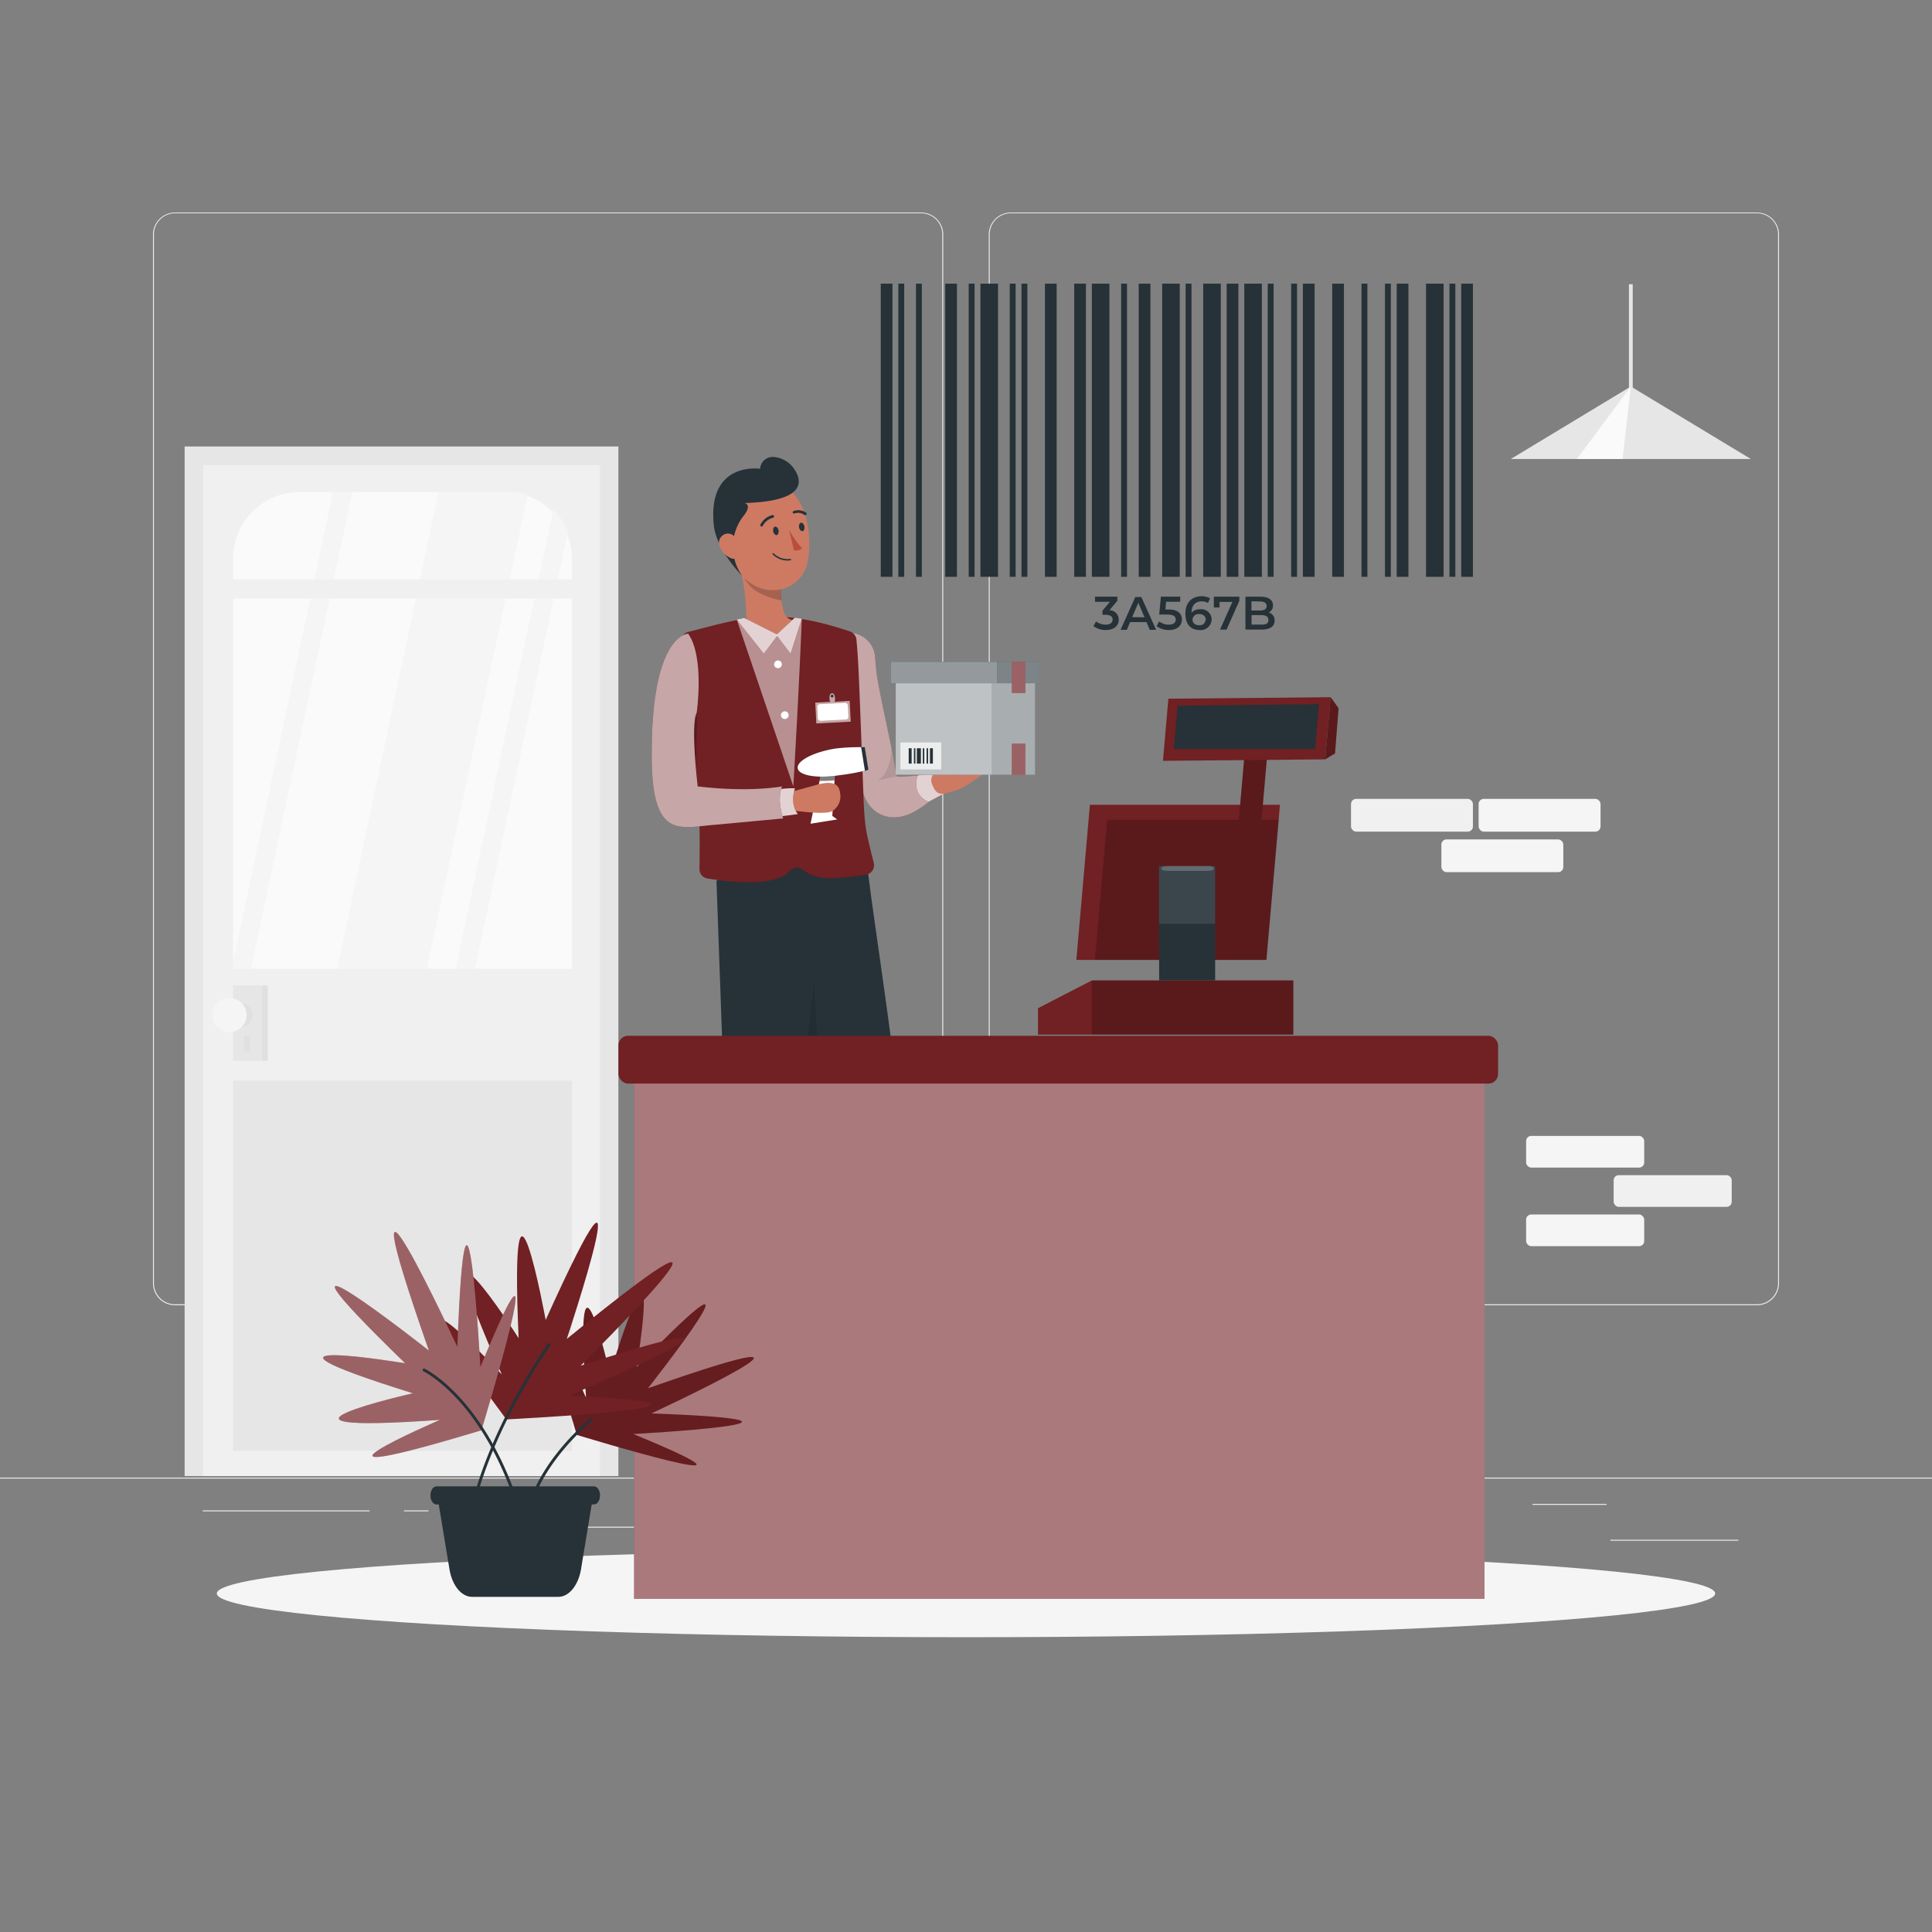 <svg xmlns="http://www.w3.org/2000/svg" viewBox="0 0 500 500"><rect x="0" y="0" width="500" height="500" fill="#808080" stroke="none"/><g id="freepik--background-complete--inject-31"><rect x="416.78" y="398.49" width="33.12" height="0.25" style="fill:#ebebeb"></rect><rect x="322.53" y="401.21" width="8.69" height="0.25" style="fill:#ebebeb"></rect><rect x="396.59" y="389.21" width="19.19" height="0.25" style="fill:#ebebeb"></rect><rect x="52.46" y="390.89" width="43.19" height="0.25" style="fill:#ebebeb"></rect><rect x="104.56" y="390.89" width="6.33" height="0.25" style="fill:#ebebeb"></rect><rect x="131.47" y="395.11" width="93.68" height="0.25" style="fill:#ebebeb"></rect><path d="M238.4,337.8H45.3a5.71,5.71,0,0,1-5.71-5.71V60.66A5.71,5.71,0,0,1,45.3,55H238.4a5.71,5.71,0,0,1,5.71,5.71V332.09A5.71,5.71,0,0,1,238.4,337.8ZM45.3,55.2a5.47,5.47,0,0,0-5.46,5.46V332.09a5.47,5.47,0,0,0,5.46,5.46H238.4a5.47,5.47,0,0,0,5.46-5.46V60.66a5.47,5.47,0,0,0-5.46-5.46Z" style="fill:#ebebeb"></path><path d="M454.7,337.8H261.6a5.71,5.71,0,0,1-5.71-5.71V60.66A5.71,5.71,0,0,1,261.6,55H454.7a5.71,5.71,0,0,1,5.71,5.71V332.09A5.71,5.71,0,0,1,454.7,337.8ZM261.6,55.2a5.47,5.47,0,0,0-5.46,5.46V332.09a5.47,5.47,0,0,0,5.46,5.46H454.7a5.47,5.47,0,0,0,5.46-5.46V60.66a5.47,5.47,0,0,0-5.46-5.46Z" style="fill:#ebebeb"></path><rect y="382.4" width="500" height="0.25" style="fill:#ebebeb"></rect><rect x="47.78" y="115.55" width="112.26" height="266.46" style="fill:#e6e6e6"></rect><rect x="52.56" y="120.38" width="102.71" height="261.63" style="fill:#f0f0f0"></rect><rect x="60.33" y="154.89" width="87.72" height="95.82" style="fill:#fafafa"></rect><rect x="60.33" y="279.68" width="87.72" height="95.82" style="fill:#e6e6e6"></rect><path d="M77.61,127.32h53.16A17.28,17.28,0,0,1,148,144.6v5.33a0,0,0,0,1,0,0H60.33a0,0,0,0,1,0,0V144.6a17.28,17.28,0,0,1,17.28-17.28Z" style="fill:#fafafa"></path><rect x="60.33" y="255.02" width="7.49" height="19.52" style="fill:#e6e6e6"></rect><rect x="67.82" y="255.02" width="1.47" height="19.52" transform="translate(137.11 529.56) rotate(180)" style="fill:#e0e0e0"></rect><path d="M65.34,262.69a3.16,3.16,0,1,1-3.15-3.16A3.16,3.16,0,0,1,65.34,262.69Z" style="fill:#e0e0e0"></path><rect x="63.12" y="268.15" width="1.63" height="3.95" style="fill:#e0e0e0"></rect><path d="M63.81,262.69a4.42,4.42,0,1,1-4.41-4.42A4.4,4.4,0,0,1,63.81,262.69Z" style="fill:#f5f5f5"></path><polygon points="91.19 127.32 86.17 127.32 81.36 149.93 86.38 149.93 91.19 127.32" style="fill:#f5f5f5"></polygon><path d="M147,137.63a16.11,16.11,0,0,0-3.79-5.76l-3.84,18.06h5Z" style="fill:#f5f5f5"></path><path d="M136.57,128a16.16,16.16,0,0,0-4.58-.67H113.48l-4.81,22.61H131.9Z" style="fill:#f5f5f5"></path><polygon points="85.33 154.89 80.31 154.89 60.33 248.9 60.33 250.71 64.96 250.71 85.33 154.89" style="fill:#f5f5f5"></polygon><polygon points="130.85 154.89 107.62 154.89 87.25 250.71 110.48 250.71 130.85 154.89" style="fill:#f5f5f5"></polygon><polygon points="143.3 154.89 138.28 154.89 117.92 250.71 122.93 250.71 143.3 154.89" style="fill:#f5f5f5"></polygon><rect x="421.57" y="73.56" width="0.98" height="29.07" style="fill:#e6e6e6"></rect><polygon points="453.12 118.79 422.06 100.02 390.99 118.79 453.12 118.79" style="fill:#e6e6e6"></polygon><polygon points="419.91 118.79 422.06 100.02 408.09 118.79 419.91 118.79" style="fill:#fafafa"></polygon><rect x="394.96" y="293.97" width="30.56" height="8.2" rx="1.32" style="fill:#f5f5f5"></rect><rect x="394.96" y="314.31" width="30.56" height="8.2" rx="1.32" style="fill:#f5f5f5"></rect><rect x="417.61" y="304.13" width="30.56" height="8.2" rx="1.32" style="fill:#f0f0f0"></rect><rect x="373.03" y="217.24" width="31.55" height="8.47" rx="1.32" transform="translate(777.61 442.95) rotate(180)" style="fill:#f5f5f5"></rect><rect x="382.66" y="206.75" width="31.55" height="8.47" rx="1.32" transform="translate(796.88 421.97) rotate(180)" style="fill:#f5f5f5"></rect><rect x="349.64" y="206.75" width="31.55" height="8.47" rx="1.32" transform="translate(730.83 421.97) rotate(180)" style="fill:#f0f0f0"></rect></g><g id="freepik--Shadow--inject-31"><ellipse id="freepik--path--inject-31" cx="250" cy="412.39" rx="193.89" ry="11.32" style="fill:#f5f5f5"></ellipse></g><g id="freepik--Barcode--inject-31"><g id="freepik--barcode--inject-31"><rect x="227.94" y="73.41" width="3.03" height="75.87" style="fill:#263238"></rect><rect x="232.49" y="73.41" width="1.52" height="75.87" style="fill:#263238"></rect><rect x="237.05" y="73.41" width="1.52" height="75.87" style="fill:#263238"></rect><rect x="244.63" y="73.41" width="3.03" height="75.87" style="fill:#263238"></rect><rect x="250.7" y="73.41" width="1.52" height="75.87" style="fill:#263238"></rect><rect x="253.74" y="73.41" width="4.55" height="75.87" style="fill:#263238"></rect><rect x="261.32" y="73.41" width="1.52" height="75.87" style="fill:#263238"></rect><rect x="264.36" y="73.41" width="1.52" height="75.87" style="fill:#263238"></rect><rect x="270.43" y="73.41" width="3.03" height="75.87" style="fill:#263238"></rect><rect x="278.01" y="73.41" width="3.03" height="75.87" style="fill:#263238"></rect><rect x="282.57" y="73.41" width="4.55" height="75.87" style="fill:#263238"></rect><rect x="290.15" y="73.41" width="1.52" height="75.87" style="fill:#263238"></rect><rect x="294.7" y="73.41" width="3.03" height="75.87" style="fill:#263238"></rect><rect x="300.77" y="73.41" width="4.55" height="75.87" style="fill:#263238"></rect><rect x="306.84" y="73.41" width="1.52" height="75.87" style="fill:#263238"></rect><rect x="311.39" y="73.41" width="4.55" height="75.87" style="fill:#263238"></rect><rect x="317.46" y="73.41" width="3.03" height="75.87" style="fill:#263238"></rect><rect x="322.02" y="73.41" width="4.55" height="75.87" style="fill:#263238"></rect><rect x="328.09" y="73.41" width="1.52" height="75.87" style="fill:#263238"></rect><rect x="334.15" y="73.41" width="1.52" height="75.87" style="fill:#263238"></rect><rect x="337.19" y="73.41" width="3.03" height="75.87" style="fill:#263238"></rect><rect x="344.78" y="73.41" width="3.03" height="75.87" style="fill:#263238"></rect><rect x="352.36" y="73.41" width="1.52" height="75.87" style="fill:#263238"></rect><rect x="358.43" y="73.41" width="1.52" height="75.87" style="fill:#263238"></rect><rect x="361.47" y="73.41" width="3.03" height="75.87" style="fill:#263238"></rect><rect x="369.05" y="73.41" width="4.55" height="75.87" style="fill:#263238"></rect><rect x="375.12" y="73.41" width="1.52" height="75.87" style="fill:#263238"></rect><rect x="378.16" y="73.41" width="3.03" height="75.87" style="fill:#263238"></rect><path d="M289.53,160.38c0,1.43-1.08,2.67-3.36,2.67a5.33,5.33,0,0,1-3.19-1l.68-1.23a4,4,0,0,0,2.49.84c1.13,0,1.79-.5,1.79-1.29s-.56-1.26-1.84-1.26h-.78v-1.08l1.93-2.29h-3.86v-1.33h5.79v1.06l-2.06,2.45A2.43,2.43,0,0,1,289.53,160.38Z" style="fill:#263238"></path><path d="M296.72,161h-4.25l-.84,2H290l3.82-8.5h1.55l3.84,8.5h-1.65Zm-.52-1.24L294.6,156,293,159.72Z" style="fill:#263238"></path><path d="M305.87,160.32c0,1.49-1.08,2.73-3.36,2.73a5.31,5.31,0,0,1-3.19-1l.67-1.23a4,4,0,0,0,2.5.84c1.12,0,1.79-.5,1.79-1.3s-.52-1.32-2.28-1.32H300l.44-4.63h5v1.33h-3.65l-.18,2h.81C304.86,157.72,305.87,158.81,305.87,160.32Z" style="fill:#263238"></path><path d="M313.57,160.29a2.83,2.83,0,0,1-3.11,2.76c-2.32,0-3.68-1.49-3.68-4.22,0-2.91,1.7-4.52,4.17-4.52a4.31,4.31,0,0,1,2.23.55l-.58,1.19a2.94,2.94,0,0,0-1.62-.41c-1.6,0-2.61,1-2.61,2.92h0a2.92,2.92,0,0,1,2.27-.88A2.66,2.66,0,0,1,313.57,160.29Zm-1.53.08c0-.89-.67-1.45-1.7-1.45a1.54,1.54,0,0,0-1.72,1.46c0,.8.63,1.43,1.76,1.43A1.47,1.47,0,0,0,312,160.37Z" style="fill:#263238"></path><path d="M320.74,154.43v1.06l-3.3,7.44h-1.69l3.19-7.16h-3.33v1.44h-1.47v-2.78Z" style="fill:#263238"></path><path d="M329.87,160.62c0,1.46-1.14,2.31-3.33,2.31h-4.22v-8.5h4c2,0,3.13.87,3.13,2.21a2,2,0,0,1-1.09,1.87A2.09,2.09,0,0,1,329.87,160.62Zm-6-5V158h2.23c1.09,0,1.71-.38,1.71-1.16s-.62-1.18-1.71-1.18Zm4.38,4.79c0-.84-.64-1.22-1.83-1.22H323.9v2.45h2.55C327.64,161.69,328.28,161.31,328.28,160.46Z" style="fill:#263238"></path></g></g><g id="freepik--Character--inject-31"><polygon points="237.46 409.02 229.24 408.55 228.02 389.39 236.23 389.87 237.46 409.02" style="fill:#ce7a63"></polygon><path d="M238.48,404.13h-10a.72.72,0,0,0-.7.56l-1.7,7.31a1.19,1.19,0,0,0,1.19,1.46c3.23,0,5.58-.24,9.65-.24,2.5,0,10,.26,13.49.26s3.94-3.41,2.53-3.72c-6.33-1.39-11.09-3.3-13.1-5.13A2,2,0,0,0,238.48,404.13Z" style="fill:#263238"></path><polygon points="236.23 389.88 228.01 389.4 228.65 399.27 236.87 399.35 236.23 389.88" style="opacity:0.2"></polygon><path d="M239,405.27a.2.2,0,0,1-.15-.16.21.21,0,0,1,.1-.2c.3-.18,3-1.81,3.87-1.35a.64.64,0,0,1,.33.56,1.22,1.22,0,0,1-.41,1,2.55,2.55,0,0,1-1.59.41A9.56,9.56,0,0,1,239,405.27Zm.57-.27a4,4,0,0,0,2.92-.15.8.8,0,0,0,.27-.71.25.25,0,0,0-.12-.23.58.58,0,0,0-.25-.05A7.91,7.91,0,0,0,239.61,405Z" style="fill:#712023"></path><path d="M239,405.24a.2.2,0,0,1-.09-.18c0-.1.23-2.47,1.2-3.25a1.07,1.07,0,0,1,.83-.25.63.63,0,0,1,.61.51c.17.92-1.5,2.72-2.35,3.18a.15.15,0,0,1-.09,0A.2.2,0,0,1,239,405.24Zm1.35-3.13a4.71,4.71,0,0,0-1,2.58c.86-.64,1.92-2,1.82-2.55,0-.05,0-.16-.28-.19h-.09A.72.72,0,0,0,240.33,402.11Z" style="fill:#712023"></path><polygon points="194.86 409.71 186.87 407.76 189.12 388.7 197.11 390.65 194.86 409.71" style="fill:#ce7a63"></polygon><path d="M195.94,404.13h-10a.73.73,0,0,0-.71.56L183.5,412a1.2,1.2,0,0,0,1.19,1.46c3.23,0,5.59-.24,9.65-.24,2.5,0,10,.26,13.49.26s3.94-3.41,2.53-3.72c-6.33-1.39-11.08-3.3-13.09-5.13A2,2,0,0,0,195.94,404.13Z" style="fill:#263238"></path><polygon points="197.11 390.66 189.12 388.71 187.82 399.68 196.07 399.68 197.11 390.66" style="opacity:0.2"></polygon><path d="M196.49,405.27a.19.19,0,0,1-.14-.16.2.2,0,0,1,.09-.2c.3-.18,3-1.81,3.88-1.35a.61.61,0,0,1,.32.56,1.17,1.17,0,0,1-.41,1,2.53,2.53,0,0,1-1.59.41A9.56,9.56,0,0,1,196.49,405.27Zm.57-.27a4,4,0,0,0,2.92-.15.8.8,0,0,0,.27-.71c0-.15-.06-.2-.12-.23a.58.58,0,0,0-.25-.05A7.91,7.91,0,0,0,197.06,405Z" style="fill:#712023"></path><path d="M196.43,405.24a.18.18,0,0,1-.08-.18c0-.1.23-2.47,1.19-3.25a1.07,1.07,0,0,1,.83-.25.63.63,0,0,1,.62.51c.16.92-1.5,2.72-2.36,3.18a.15.15,0,0,1-.09,0A.2.2,0,0,1,196.43,405.24Zm1.35-3.13a4.7,4.7,0,0,0-1,2.58c.85-.64,1.91-2,1.81-2.55,0-.05,0-.16-.28-.19h-.09A.72.72,0,0,0,197.78,402.11Z" style="fill:#712023"></path><path d="M219.67,163.75a6.76,6.76,0,0,1,6.8,6.21c.16,1.86.31,3.59.4,4.28.41,3.57,3.7,18.21,4.33,21.77l.88,4.87c.07.34,8.37-.4,8.37-.4l3.21,3.76a26.8,26.8,0,0,1-2.14,2.23,22.19,22.19,0,0,1-2.39,2,19,19,0,0,1-2.82,1.75,12.37,12.37,0,0,1-3.7,1.23,8.83,8.83,0,0,1-2.48,0,8,8,0,0,1-2.83-1,8.18,8.18,0,0,1-2.27-2,10.58,10.58,0,0,1-1.67-3.29l-.13-.43-.09-.34-.39-1.39c-.27-.93-.51-1.86-.74-2.8-.92-3.74-4.47-20.9-5-24.73-.27-1.91-.52-3.84-.68-5.77-.08-1-.15-2-.21-2.93s-.09-1.92-.1-3.06Z" style="fill:#712023"></path><path d="M219.67,163.75a6.76,6.76,0,0,1,6.8,6.21c.16,1.86.31,3.59.4,4.28.41,3.57,3.7,18.21,4.33,21.77l.88,4.87c.07.34,8.37-.4,8.37-.4l3.21,3.76a26.8,26.8,0,0,1-2.14,2.23,22.19,22.19,0,0,1-2.39,2,19,19,0,0,1-2.82,1.75,12.37,12.37,0,0,1-3.7,1.23,8.83,8.83,0,0,1-2.48,0,8,8,0,0,1-2.83-1,8.18,8.18,0,0,1-2.27-2,10.58,10.58,0,0,1-1.67-3.29l-.13-.43-.09-.34-.39-1.39c-.27-.93-.51-1.86-.74-2.8-.92-3.74-4.47-20.9-5-24.73-.27-1.91-.52-3.84-.68-5.77-.08-1-.15-2-.21-2.93s-.09-1.92-.1-3.06Z" style="fill:#fff;opacity:0.6"></path><path d="M237.49,200.68s-1.9,4.79,2.81,6.84l4.12-2.2L242,200Z" style="fill:#712023"></path><path d="M237.49,200.68s-1.9,4.79,2.81,6.84l4.12-2.2L242,200Z" style="fill:#fff;opacity:0.8"></path><path d="M241.67,200.23l4.09-3.54,3.92,6.86a18.44,18.44,0,0,1-5.72,1.86c-1.62.17-2.29-1.27-2.81-2.62a2.52,2.52,0,0,1,.52-2.56Z" style="fill:#ce7a63"></path><polygon points="251.24 196.49 254.22 200.53 249.68 203.55 245.76 196.69 251.24 196.49" style="fill:#ce7a63"></polygon><path d="M232.08,200.88l-5.28,1.18s3.07-.51,3.85-7.21c0-.35,0-1.48.11-1.1C231.5,197.68,232.08,200.88,232.08,200.88Z" style="opacity:0.1"></path><rect x="231.81" y="175.56" width="24.97" height="24.97" style="fill:#263238"></rect><rect x="231.81" y="175.56" width="24.97" height="24.97" style="fill:#fff;opacity:0.7"></rect><rect x="256.78" y="175.56" width="11.13" height="24.97" transform="translate(524.69 376.1) rotate(180)" style="fill:#263238"></rect><rect x="256.78" y="175.56" width="11.13" height="24.97" transform="translate(524.69 376.1) rotate(180)" style="fill:#fff;opacity:0.6"></rect><rect x="233.02" y="192.15" width="10.56" height="6.98" style="fill:#fff;opacity:0.7"></rect><rect x="235.17" y="193.65" width="0.76" height="3.97" style="fill:#263238"></rect><rect x="236.52" y="193.65" width="0.38" height="3.97" style="fill:#263238"></rect><rect x="237.28" y="193.65" width="1.05" height="3.97" style="fill:#263238"></rect><rect x="238.83" y="193.65" width="0.38" height="3.97" style="fill:#263238"></rect><rect x="239.8" y="193.65" width="0.38" height="3.97" style="fill:#263238"></rect><rect x="240.67" y="193.65" width="0.76" height="3.97" style="fill:#263238"></rect><rect x="258.05" y="171.27" width="11.13" height="5.55" style="fill:#263238"></rect><rect x="258.05" y="171.27" width="11.13" height="5.55" style="fill:#fff;opacity:0.4"></rect><rect x="230.54" y="171.27" width="27.51" height="5.55" style="fill:#263238"></rect><rect x="230.54" y="171.27" width="27.51" height="5.55" style="fill:#fff;opacity:0.5"></rect><rect x="261.85" y="171.27" width="3.52" height="8.09" style="fill:#712023"></rect><rect x="261.85" y="192.44" width="3.52" height="8.09" style="fill:#712023"></rect><g style="opacity:0.3"><rect x="261.85" y="171.27" width="3.52" height="8.09" style="fill:#fff"></rect><rect x="261.85" y="192.44" width="3.52" height="8.09" style="fill:#fff"></rect></g><path d="M198.86,227.73,218,320.66l8.17,76.7,13-.52s.76-39.37-3.06-80.52c-3.44-37.15-10-78-11.45-90.35l-6.58-6.19-9.61,1.57Z" style="fill:#263238"></path><path d="M185.42,227.93l3.63,101.52-3.72,67.67,14.85.72s4.85-32.21,7.32-70.62c2.48-38.73,2.58-80.92,3.18-94.17l-5.77-9.89h-9.35Z" style="fill:#263238"></path><path d="M224.05,214.13c-.46-3.46-.54-6.84-.66-10.08-1.21-32.19-1.25-32.88-1.74-38.5a2.49,2.49,0,0,0-1.74-2.15c-19.72-6.63-27.76-3.39-41.91.17a2.38,2.38,0,0,0-1.66,2.6c1,9.45,4,32.57,4.68,48,.1,2.26.06,7.7,0,10.71a2.47,2.47,0,0,0,2.06,2.47c5,.84,17.55,2.44,21.38-2a2.43,2.43,0,0,1,3.37-.24c1.57,1.28,4.13,2.43,8.22,2.14,3.89-.27,6.45-.61,8.08-.89a2.47,2.47,0,0,0,2-3.06C225.41,220.5,224.32,216.12,224.05,214.13Z" style="fill:#712023"></path><path d="M206.64,160.67l-5.44,3.58-5.08.22-3-2.61a52.57,52.57,0,0,0-.47-9.12,22.7,22.7,0,0,0-1.46-6h.52l5,.1,5.57.11s-.22,2.07-.22,4.63v0a32.82,32.82,0,0,0,.2,3.8,13.64,13.64,0,0,0,.78,3.47C203.87,160.82,206.52,160.66,206.64,160.67Z" style="fill:#ce7a63"></path><path d="M207.5,160.14c0,.69-.72,18.34-2.18,43.41h0l-14.65-43.22.72-.15,8.29,4.11h2.51l4.68-4.27h.07Z" style="fill:#712023"></path><path d="M207.5,160.14c0,.69-.72,18.34-2.18,43.41h0l-14.65-43.22.72-.15,8.29,4.11h2.51l4.68-4.27h.07Z" style="fill:#fff;opacity:0.5"></path><polygon points="192.59 159.91 201.34 164.31 197.67 169.17 190.66 160.34 192.59 159.91" style="fill:#712023"></polygon><polygon points="207.5 160.12 207.5 160.14 204.6 169.18 201.13 164.59 200.92 164.31 201.06 164.17 205.72 159.84 206.85 160.02 206.92 160.03 207.5 160.12" style="fill:#712023"></polygon><g style="opacity:0.8"><polygon points="192.59 159.91 201.34 164.31 197.67 169.17 190.66 160.34 192.59 159.91" style="fill:#fff"></polygon></g><g style="opacity:0.8"><polygon points="207.5 160.12 207.5 160.14 204.6 169.18 201.13 164.59 200.92 164.31 201.06 164.17 205.72 159.84 206.85 160.02 206.92 160.03 207.5 160.12" style="fill:#fff"></polygon></g><path d="M202.34,171.87a1,1,0,1,1-1.06-.94A1,1,0,0,1,202.34,171.87Z" style="fill:#fff"></path><path d="M204.1,185.08a1,1,0,0,1-.94,1,1,1,0,0,1-1.06-.94,1,1,0,0,1,.94-1.05A1,1,0,0,1,204.1,185.08Z" style="fill:#fff"></path><path d="M202.32,155.4a19.51,19.51,0,0,1-6.12-2.13,9,9,0,0,1-4.46-6.53,8.54,8.54,0,0,1-.12-1.43l5.15,1.53,4.88,1.45.47,3.29v0A32.82,32.82,0,0,0,202.32,155.4Z" style="opacity:0.2"></path><path d="M188.06,135.79c.79,7.35,1,10.46,4.86,14.06,5.86,5.42,14.7,2.84,16.12-4.59,1.27-6.68-.25-17.6-7.59-20.15a10.07,10.07,0,0,0-13.39,10.68Z" style="fill:#ce7a63"></path><path d="M200.09,137.48c.1.59.49,1,.87,1s.63-.6.54-1.19-.48-1-.87-1S200,136.91,200.09,137.48Z" style="fill:#263238"></path><path d="M206.79,136.46c.09.6.48,1,.87,1s.63-.6.54-1.19-.49-1-.87-1S206.7,135.86,206.79,136.46Z" style="fill:#263238"></path><path d="M204.21,137.15a28.39,28.39,0,0,0,3.38,4.79,2.68,2.68,0,0,1-2.12.5Z" style="fill:#ba4d3c"></path><path d="M197.08,136.27a.34.34,0,0,0,.35-.22,4.17,4.17,0,0,1,2.62-2.06.36.36,0,0,0,.27-.43.36.36,0,0,0-.42-.26h0a4.8,4.8,0,0,0-3.12,2.49.35.35,0,0,0,.21.45h0A.12.12,0,0,0,197.08,136.27Z" style="fill:#263238"></path><path d="M208.37,133.33a.34.34,0,0,0,.32-.16.35.35,0,0,0-.1-.49,3.45,3.45,0,0,0-3.23-.41.34.34,0,0,0-.19.43l0,0a.35.35,0,0,0,.45.18h0a2.8,2.8,0,0,1,2.52.36A.36.36,0,0,0,208.37,133.33Z" style="fill:#263238"></path><path d="M203.87,145.07a5.42,5.42,0,0,1-3.91-1.61.19.19,0,0,1,0-.26.18.18,0,0,1,.26,0,5.13,5.13,0,0,0,4.31,1.44.2.2,0,0,1,.21.16.18.18,0,0,1-.17.2A6.09,6.09,0,0,1,203.87,145.07Z" style="fill:#263238"></path><path d="M192.05,149a13,13,0,0,1,.55-15.7c2.1-2.77.09-3.11.09-3.11,15.78-.48,15-5.54,12.91-8.72a7.08,7.08,0,0,0-5.4-3.21h-.08a3.27,3.27,0,0,0-3.4,3v.06s-13.62-2.07-12,14.49C185.33,142.33,192.05,149,192.05,149Z" style="fill:#263238"></path><path d="M186.32,141.55a5.32,5.32,0,0,0,2.82,2.89c1.72.7,2.81-.78,2.52-2.53-.27-1.57-1.48-3.83-3.29-3.83a2.4,2.4,0,0,0-2.31,2.46A2.36,2.36,0,0,0,186.32,141.55Z" style="fill:#ce7a63"></path><path d="M219.89,181.38l.28,5.39-8.9.46-.28-5.39,3.95-.21c-.28-.19-.26-.6-.28-1,0-.66.15-1.16.67-1.19s.72.52.76,1.18c0,.43.11.77-.15,1Z" style="fill:#fff;opacity:0.6"></path><rect x="211.58" y="182.08" width="7.9" height="4.31" rx="0.65" transform="translate(-9.31 11.48) rotate(-2.99)" style="fill:#fff"></rect><path d="M215.7,180.16a.35.35,0,0,1-.7,0,.36.36,0,0,1,.33-.37A.36.36,0,0,1,215.7,180.16Z" style="fill:#263238"></path><polygon points="180.43 185.83 180.02 201.06 177.84 179.89 180.43 185.83" style="opacity:0.2"></polygon><polygon points="216.1 200.02 215.4 211.16 216.66 212.07 209.76 213.18 212.59 199.8 216.1 200.02" style="fill:#fff"></polygon><path d="M212.59,199.8l3.51.22-.12,1.92a27.65,27.65,0,0,1-3.87.16Z" style="opacity:0.5"></path><path d="M216.15,193.73a51,51,0,0,1,7.65-.34l.94,5.83a54.84,54.84,0,0,1-7.48,1.4c-5.67.91-10.52.11-10.82-1.79S210.48,194.65,216.15,193.73Z" style="fill:#263238"></path><path d="M216.15,193.73a51,51,0,0,1,7.65-.34l.94,5.83a54.84,54.84,0,0,1-7.48,1.4c-5.67.91-10.52.11-10.82-1.79S210.48,194.65,216.15,193.73Z" style="fill:#fff"></path><path d="M222.86,193.37c.32,0,.64,0,.94,0l.94,5.83c-.28.11-.58.21-.89.31Z" style="fill:#263238"></path><path d="M204.76,204.92s4.53-1.21,6.57-1.8c5.72-1.63,5.94,1.15,6.08,2.1a4.48,4.48,0,0,1-2,4.68c-1.78,1.14-10.6-.21-10.6-.21Z" style="fill:#ce7a63"></path><path d="M198.92,204.9a20.5,20.5,0,0,1,6.83-.88s-1.5,3.83.74,6.67l-6.91.9Z" style="fill:#712023"></path><path d="M198.92,204.9a20.5,20.5,0,0,1,6.83-.88s-1.5,3.83.74,6.67l-6.91.9Z" style="fill:#fff;opacity:0.8"></path><path d="M178.09,164s-9.75,0-9.42,32.5c.22,21.38,7.66,17.49,17.21,16.88l16.81-1.57s-1.73-4.6-.3-8.29c0,0-8.28,1.63-21.83,0,0,0-1.92-15.89-.25-19.12C180.31,184.43,182.39,170,178.09,164Z" style="fill:#712023"></path><path d="M178.09,164s-9.75,0-9.42,32.5c.22,21.38,7.66,17.49,17.21,16.88l16.81-1.57s-1.73-4.6-.3-8.29c0,0-8.28,1.63-21.83,0,0,0-1.92-15.89-.25-19.12C180.31,184.43,182.39,170,178.09,164Z" style="fill:#fff;opacity:0.6"></path><polygon points="213.27 299.45 210.68 254.2 208.07 276.82 213.27 299.45" style="opacity:0.1"></polygon></g><g id="freepik--Counter--inject-31"><rect x="164.1" y="269.27" width="220.09" height="144.51" style="fill:#712023"></rect><g style="opacity:0.4"><rect x="164.1" y="269.27" width="220.09" height="144.51" style="fill:#fff"></rect></g><rect x="160.05" y="268.06" width="227.66" height="12.37" rx="2.49" style="fill:#712023"></rect><polygon points="278.56 248.42 327.73 248.42 331.25 208.28 282.07 208.28 278.56 248.42" style="fill:#712023"></polygon><polygon points="283.37 248.42 327.79 248.42 330.96 212.16 286.55 212.16 283.37 248.42" style="opacity:0.2"></polygon><polygon points="299.99 253.74 314.48 253.74 314.48 239.07 299.95 239.07 299.99 253.74" style="fill:#263238"></polygon><rect x="299.95" y="224.13" width="14.53" height="14.94" transform="translate(614.43 463.2) rotate(180)" style="fill:#263238"></rect><rect x="299.95" y="224.13" width="14.53" height="14.94" transform="translate(614.43 463.2) rotate(180)" style="fill:#fff;opacity:0.1"></rect><path d="M312.72,224.13H302c-.81,0-1.47.28-1.47.63s.66.63,1.47.63h10.72c.8,0,1.46-.28,1.46-.63S313.52,224.13,312.72,224.13Z" style="fill:#fff;opacity:0.2"></path><polygon points="268.64 267.76 334.71 267.76 334.71 253.74 282.57 253.74 268.64 260.92 268.64 267.76" style="fill:#712023"></polygon><rect x="282.57" y="253.74" width="52.15" height="14.02" transform="translate(617.29 521.49) rotate(180)" style="opacity:0.2"></rect><polygon points="320.25 216.23 326.13 216.23 328.33 191.03 322.46 191.03 320.25 216.23" style="fill:#712023"></polygon><polygon points="320.25 216.23 326.13 216.23 328.33 191.03 322.46 191.03 320.25 216.23" style="opacity:0.2"></polygon><polygon points="300.97 196.9 342.96 196.52 344.37 180.44 302.38 180.82 300.97 196.9" style="fill:#712023"></polygon><polygon points="303.78 193.87 340.33 193.87 341.35 182.23 304.76 182.63 303.78 193.87" style="fill:#263238"></polygon><polygon points="344.37 180.44 342.96 196.52 345.5 194.98 346.42 183.28 344.37 180.44" style="fill:#712023"></polygon><g style="opacity:0.2"><polygon points="344.37 180.44 342.96 196.52 345.5 194.98 346.42 183.28 344.37 180.44"></polygon></g></g><g id="freepik--Plant--inject-31"><path d="M167.68,359.29s35.45-45-2.93-5.48c0,0,7.29-43.82-6.92,1.74,0,0-9.6-42.36-6.15,6.24,0,0-17.58-40.77-2.4,9.56,0,0,58.65,17.89,14.6-.23,0,0,60.07-3.28,4.67-5.32C168.55,365.8,228.83,337.84,167.68,359.29Z" style="fill:#712023"></path><path d="M167.68,359.29s35.45-45-2.93-5.48c0,0,7.29-43.82-6.92,1.74,0,0-9.6-42.36-6.15,6.24,0,0-17.58-40.77-2.4,9.56,0,0,58.65,17.89,14.6-.23,0,0,60.07-3.28,4.67-5.32C168.55,365.8,228.83,337.84,167.68,359.29Z" style="opacity:0.1"></path><path d="M137.22,389.69a.2.2,0,0,1-.11,0,.38.38,0,0,1-.25-.47c3-9.38,10.27-17.22,15.87-22.14a.37.37,0,0,1,.53,0,.36.36,0,0,1,0,.52c-5.52,4.87-12.72,12.59-15.64,21.81A.38.38,0,0,1,137.22,389.69Z" style="fill:#263238"></path><path d="M113,385h40.69c.67,0,1.21.88,1.21,2s-.54,2-1.21,2h-.88L150,406c-.67,4-2.92,6.84-5.5,6.84H122.18c-2.57,0-4.83-2.81-5.49-6.84L113.87,389H113c-.67,0-1.21-.88-1.21-2S112.32,385,113,385Z" style="fill:#263238"></path><path d="M144.49,413.26H122.18c-2.76,0-5.17-2.95-5.86-7.16l-2.77-16.75H113c-.89,0-1.59-1-1.59-2.34s.7-2.34,1.59-2.34h40.69c.89,0,1.59,1,1.59,2.34s-.7,2.34-1.59,2.34h-.56l-2.76,16.75C149.66,410.31,147.25,413.26,144.49,413.26ZM113,385.42c-.39,0-.84.65-.84,1.59s.45,1.59.84,1.59h.88a.38.38,0,0,1,.37.31L117.06,406c.63,3.84,2.74,6.53,5.12,6.53h22.31c2.38,0,4.49-2.69,5.13-6.53l2.81-17.07a.38.38,0,0,1,.37-.31h.88c.4,0,.84-.65.84-1.59s-.44-1.59-.84-1.59Z" style="fill:#263238"></path><path d="M146.68,346.52s21.39-64.32-5.46-4.91c0,0-9.48-51.71-7,4.71,0,0-27.69-43.3-4.34,9.41,0,0-35.93-38.32,1.17,11.61,0,0,72.47-3.63,16.16-6.11,0,0,65.55-27.78,3.07-7.8C150.27,353.43,206.14,298.1,146.68,346.52Z" style="fill:#712023"></path><path d="M122.51,389.69h-.09a.37.37,0,0,1-.27-.45c5.15-20.89,19.52-41.29,19.67-41.5a.37.37,0,0,1,.52-.09.38.38,0,0,1,.09.53c-.15.2-14.44,20.5-19.56,41.24A.36.36,0,0,1,122.51,389.69Z" style="fill:#263238"></path><path d="M111,349.53s-50.43-39.72-6.14,3.29c0,0-49.1-8.17,2,7.76,0,0-47.47,10.75,7,6.88,0,0-45.68,19.7,10.72,2.7,0,0,20.05-65.73-.26-16.36,0,0-3.67-67.33-5.95-5.24C118.29,348.56,87,281,111,349.53Z" style="fill:#712023"></path><path d="M111,349.53s-50.43-39.72-6.14,3.29c0,0-49.1-8.17,2,7.76,0,0-47.47,10.75,7,6.88,0,0-45.68,19.7,10.72,2.7,0,0,20.05-65.73-.26-16.36,0,0-3.67-67.33-5.95-5.24C118.29,348.56,87,281,111,349.53Z" style="fill:#fff;opacity:0.3"></path><path d="M134.78,392.58a.38.38,0,0,1-.36-.27c-8.9-29.74-24.69-37.34-24.84-37.41a.39.39,0,0,1-.19-.5.38.38,0,0,1,.5-.18c.16.07,16.24,7.78,25.25,37.87a.38.38,0,0,1-.25.47Z" style="fill:#263238"></path></g></svg>